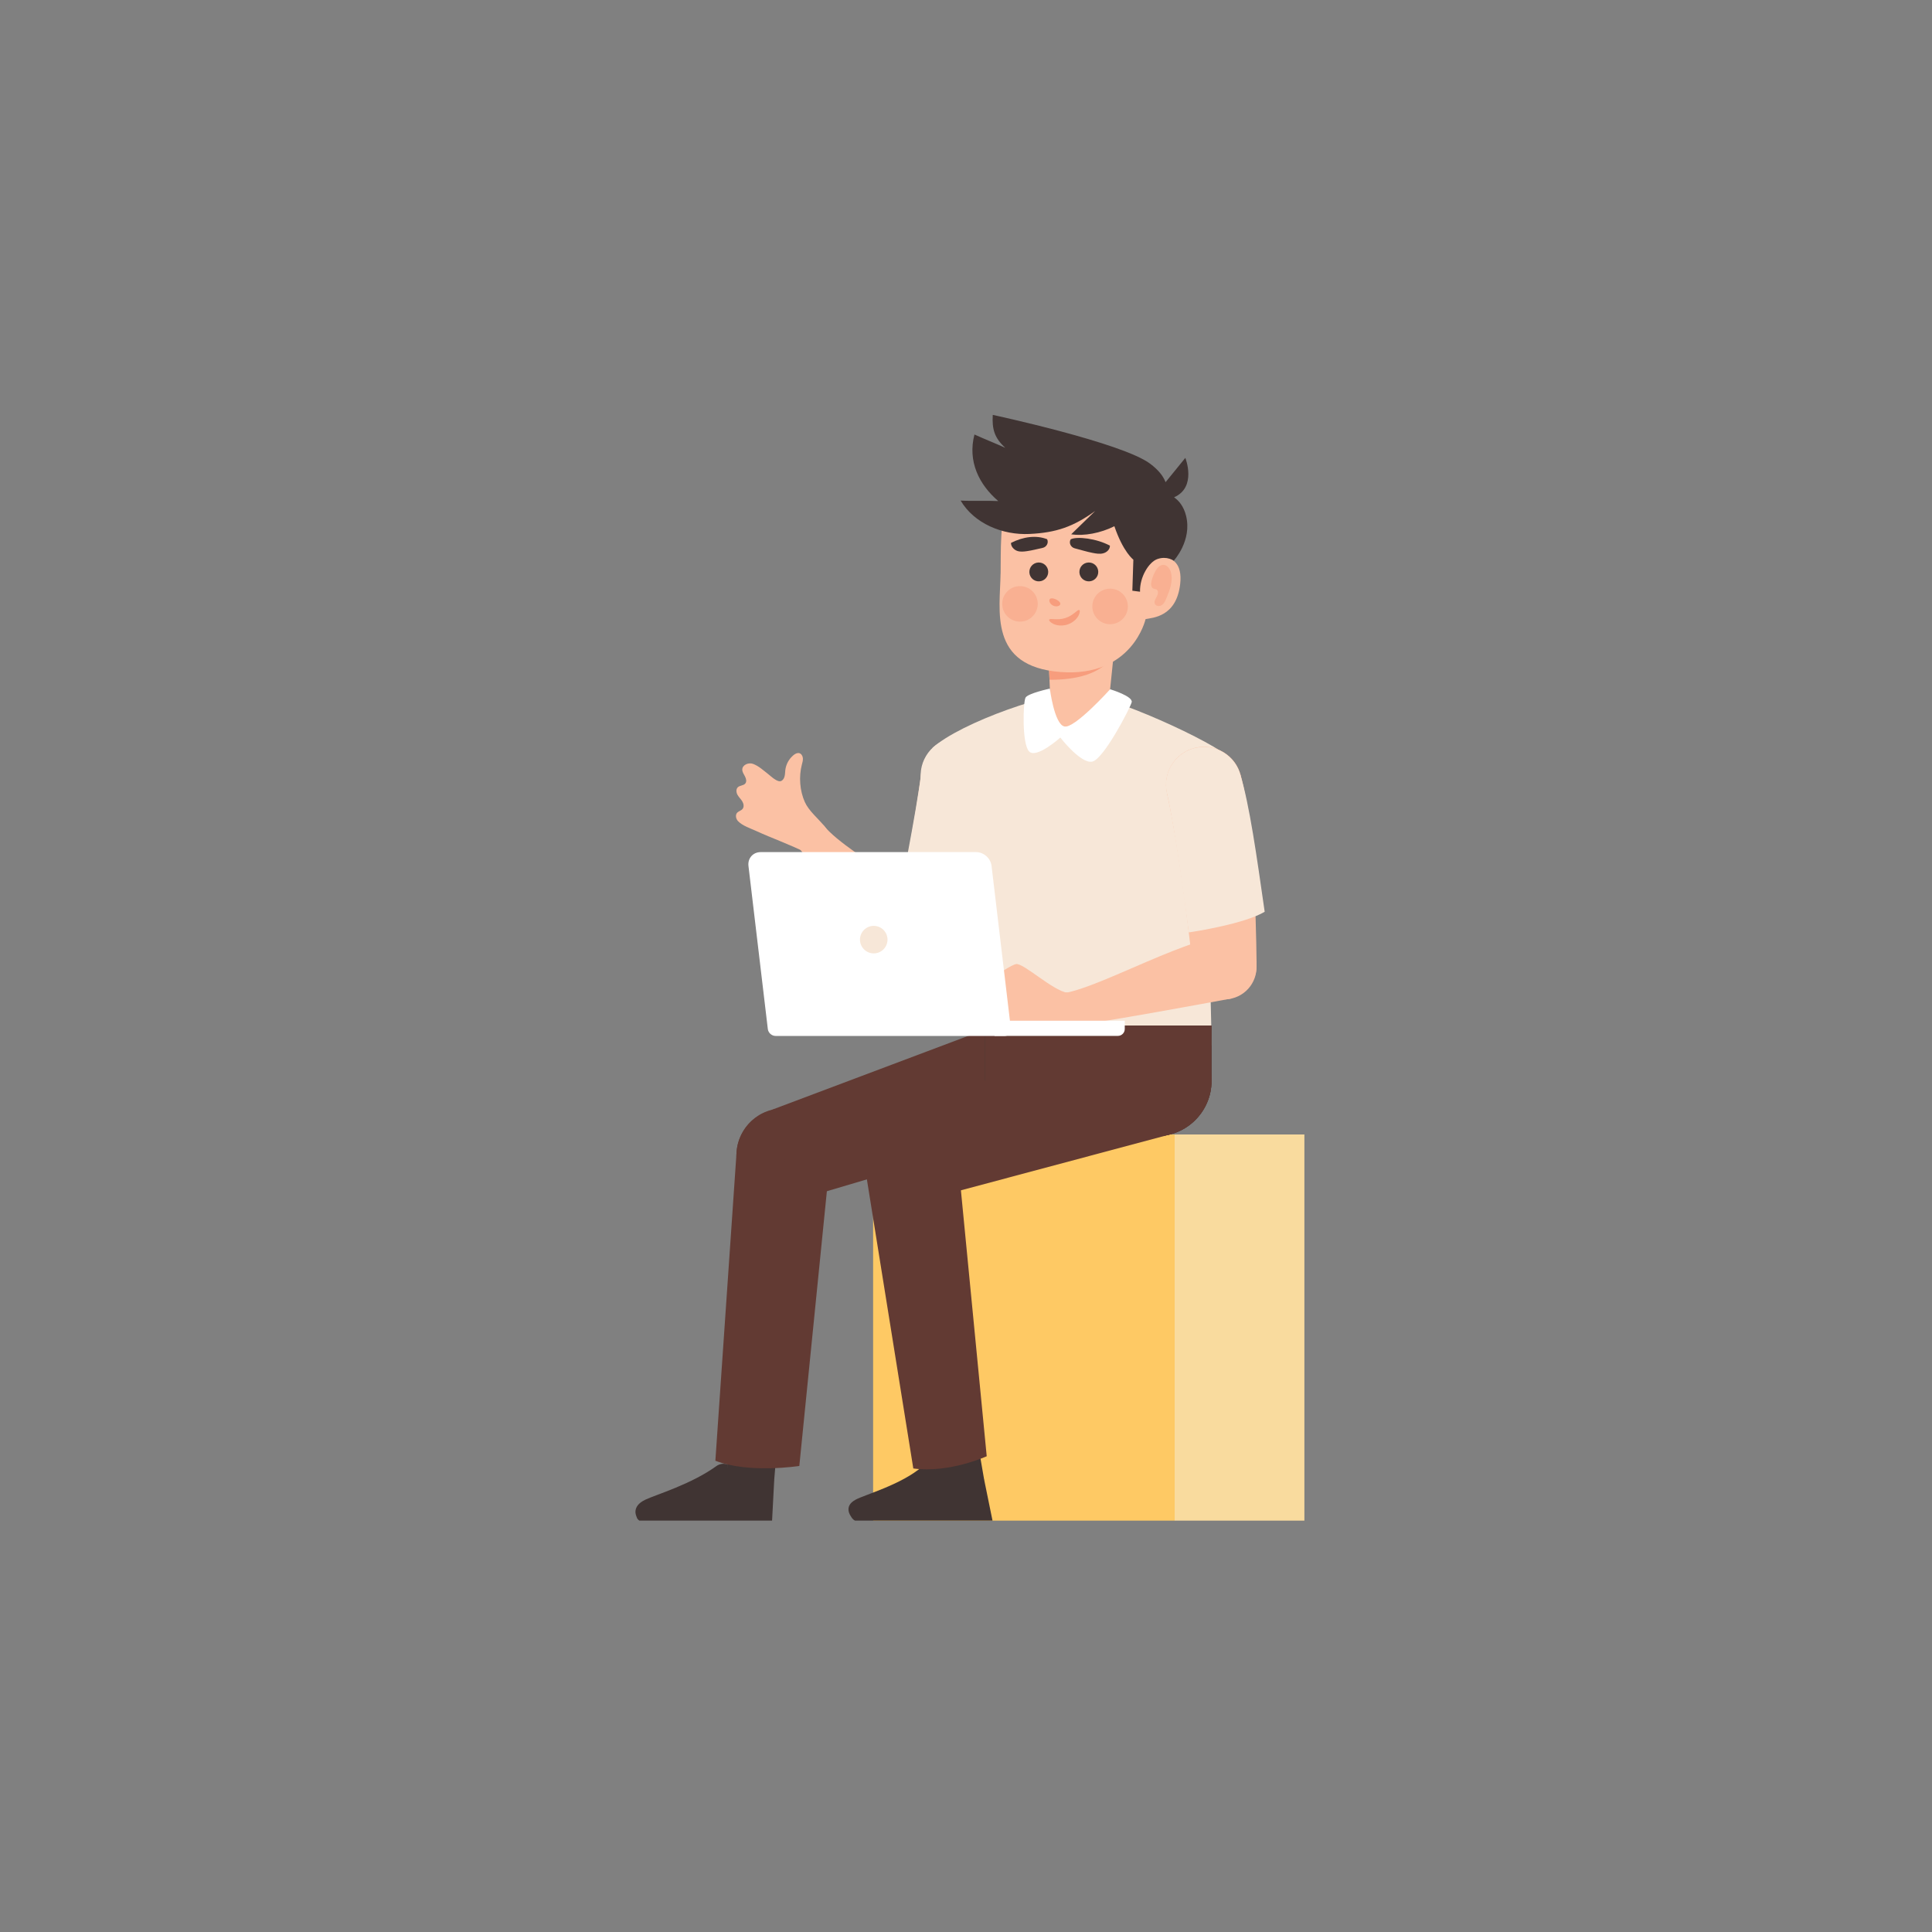 <?xml version="1.0" encoding="UTF-8"?>
<svg id="Layer_1" xmlns="http://www.w3.org/2000/svg" version="1.1" viewBox="0 0 400 400">
  <rect x="0" y="0" width="400" height="400" fill="#808080" stroke="none"/>
  <!-- Generator: Adobe Illustrator 29.3.1, SVG Export Plug-In . SVG Version: 2.1.0 Build 151)  -->
  <defs>
    <style>
      .st0 {
        fill: #623a33;
      }

      .st1 {
        fill: #fff;
      }

      .st2 {
        fill: #f9db9e;
      }

      .st3 {
        fill: #403433;
      }

      .st4 {
        fill: #fbc1a4;
      }

      .st5 {
        fill: #fec964;
      }

      .st6 {
        fill: #f79d7d;
      }

      .st7 {
        fill: #f7e7d8;
      }

      .st8 {
        fill: #f9b092;
      }
    </style>
  </defs>
  <g>
    <circle class="st4" cx="198.57" cy="160.56" r="7.85"/>
    <path class="st4" d="M184.56,193.19c-1.22,3.47.61,7.27,4.08,8.48,3.47,1.22,7.27-.61,8.48-4.08s-.61-7.27-4.08-8.48c-3.47-1.22-7.27.61-8.48,4.08Z"/>
    <path class="st4" d="M190.75,159.89c-1.62,12.95-5.41,30.54-6.19,33.3l12.56,4.41s8.74-25.1,9.28-36.57l-15.65-1.13Z"/>
  </g>
  <path class="st7" d="M190.16,187.26c-1.38-.25-2.77-.45-4.15-.71,0,0,3.67-18.1,4.74-26.66h0c.06-.65.18-1.3.41-1.94,1.44-4.09,5.92-6.24,10.01-4.81,3.39,1.19,5.44,4.46,5.23,7.87h0c-.32,6.81-2.44,17.08-4.32,28.43-3.31-.34-8.64-1.59-11.92-2.18Z"/>
  <g>
    <circle class="st4" cx="190.84" cy="195.39" r="6.65" transform="translate(-54.05 316.33) rotate(-71.96)"/>
    <path class="st4" d="M170.59,170.97c-1.34-1.36-3.52-1.37-4.88-.03-1.36,1.34-1.37,3.52-.03,4.88,1.34,1.36,3.52,1.37,4.88.03,1.36-1.34,1.37-3.52.03-4.88Z"/>
    <path class="st4" d="M170.59,170.97c2.84,3.43,8.81,6.9,15.39,11.8,6.34,4.72,9.59,7.95,9.59,7.95l-9.47,9.35s-18.53-21.24-20.91-24.88l5.4-4.22Z"/>
  </g>
  <g>
    <path class="st4" d="M169.47,170.22c-1.76-.74-3.78.08-4.52,1.84-.74,1.76.08,3.78,1.84,4.52,1.76.74,3.78-.08,4.52-1.84.74-1.76-.08-3.78-1.84-4.52Z"/>
    <path class="st4" d="M152.62,168.27c.31-.34.83-.43,1.12-.79.35-.43.23-1.09-.06-1.57-.29-.48-.72-.86-.99-1.35-.27-.49-.34-1.17.06-1.56.42-.41,1.19-.33,1.56-.79.32-.4.17-1-.07-1.46s-.57-.91-.56-1.42c.01-.98,1.3-1.52,2.22-1.18,1.18.43,2.14,1.34,3.11,2.09.58.45,1.98,1.84,2.76,1.44.37-.19.59-.59.68-1,.1-.4.09-.83.14-1.24.14-1.2.76-2.33,1.7-3.1.34-.28.77-.51,1.19-.41.44.12.71.59.75,1.05.04.46-.11.91-.22,1.35-.64,2.47-.43,5.39.62,7.72.83,1.85,2.72,3.36,3.97,4.91l-3.26,5.78c-3.92-1.95-7.6-3.23-10.75-4.68-1.2-.55-2.84-1.07-3.78-2.04-.45-.47-.62-1.28-.19-1.76Z"/>
  </g>
  <g>
    <polygon class="st3" points="160.8 300.29 160.3 306.3 158.18 310.22 151.51 308 150.57 303.54 150.96 296.61 160.8 300.29"/>
    <path class="st3" d="M133.59,310.5c2.3-1.08,9.42-3.15,14.71-6.95.58-.42,1.28-.57,1.93-.45,0,0,.36.07.36.07,0,0,.21,3.22,3.6,4.36,2.28.77,6.11-1.23,6.11-1.23l-.45,8.53h-27.46c-.52-.29-.62-.88-.62-.88,0,0-1.11-2.07,1.82-3.44Z"/>
    <path class="st0" d="M171.85,240.1l-6.36,63.41s-10.37,1.63-17.38-1.08l4.4-64.02,19.34,1.69Z"/>
    <path class="st0" d="M152.51,238.41c-.47,5.34,3.48,10.05,8.82,10.52,5.34.47,10.05-3.48,10.52-8.82.47-5.34-3.48-10.05-8.82-10.52-5.34-.47-10.05,3.48-10.52,8.82Z"/>
  </g>
  <rect class="st5" x="180.77" y="234.88" width="62.45" height="79.95"/>
  <rect class="st2" x="243.2" y="234.88" width="26.86" height="79.95"/>
  <g>
    <g>
      <path class="st7" d="M191.74,156.49c-2.24,3.71-1.05,8.54,2.66,10.78s8.54,1.05,10.78-2.66c2.24-3.71,1.05-8.54-2.66-10.78-3.71-2.24-8.54-1.05-10.78,2.66Z"/>
      <circle class="st7" cx="249.02" cy="162.48" r="7.85"/>
      <path class="st7" d="M247.55,167.04c3.27,22.65,3.27,49.39,3.27,49.39,0,0-26.88-.36-46.92-4.1l.39-19.82-4.81-32.67-6.43-4.97c5.65-5.24,25.48-12.18,31.04-11.3,8.75,1.38,30.47,11.64,31.12,14.1l-7.66,9.37Z"/>
    </g>
    <g>
      <path class="st4" d="M229.52,145.79l1.97-19.15-14.6,7.43.14.7.41,9.63c.12,2.75,0,5.54,2.9,6h0c3.46.56,8.85-1.44,9.18-4.62Z"/>
      <path class="st6" d="M217.29,140.75l-.25-5.98-.14-.7,14.6-7.43-.93,9.03c-2.61,3.92-7.76,5.09-13.27,5.07Z"/>
      <path class="st4" d="M207.17,118.73c.07-4.56-.21-11.12,1.61-15.9,0,0,0,0,0-.01,0,0,0,0,0-.01.81-2.1,2.02-3.84,3.85-4.92,2-1.44,4.79-2.37,8.97-2.71,8.79-.7,14.5,2.59,18.32,8.31,2.85,4.26,1.63,9.86,1.05,11.88,1.62.15,3.88,1.13,3.37,5.58-.79,6.8-5.71,6.93-7.16,7.23,0,0-2.71,12.11-17.64,10.95-14.94-1.16-12.49-12.72-12.38-20.39Z"/>
      <path class="st3" d="M206.68,103.74c-4-3.43-6.37-8.23-4.93-13.78,2.17.98,4.22,1.78,6.39,2.76-2.27-2.05-2.77-3.91-2.6-6.82,0,0,26.91,5.77,32.63,10.14,1.69,1.29,2.64,2.49,3.15,3.79l4.09-5.03s2.44,6.07-2.33,8.16c1.02.71,1.98,1.87,2.47,3.78,1.32,5.17-2.53,9.34-2.53,9.34,0,0-1.43-1.03-3.41-.33-1.73.61-3.67,3.7-3.58,6.76l-1.59-.21.21-6.43s-2.11-1.56-3.93-6.92c-2.85,1.42-6.26,2.08-8.94,1.67l4.97-4.83c-4.5,3.25-8.06,4.5-13.6,4.76-5.55.27-11.44-2.13-14.26-6.91,2.39.13,5.41-.03,7.8.1Z"/>
      <path class="st6" d="M217.45,123.95c.36-.17.8-.01,1.2.16.38.2.79.45.88.83.03.19-.09.4-.38.52-.28.12-.71.12-1.11-.07-.4-.19-.67-.53-.75-.82-.09-.3,0-.52.16-.62Z"/>
      <path class="st3" d="M221.65,111.69l.02-.03c1.31-.66,5.38-.17,8.12,1.31.05.75-.64,1.39-1.36,1.58-.72.2-1.49.06-2.22-.08-1.29-.25-2.47-.64-3.71-.95-.8-.21-1.25-1.11-.84-1.83Z"/>
      <path class="st3" d="M216.77,111.63h0c-2.22-.87-4.94-.52-7.45.77-.04.73.59,1.41,1.26,1.65.66.24,1.37.15,2.04.06,1.13-.16,2.17-.45,3.25-.68.81-.17,1.3-1.06.92-1.8Z"/>
      <path class="st3" d="M227.38,118.32c.05,1.08-.78,1.99-1.86,2.04-1.08.05-1.99-.78-2.04-1.86-.05-1.08.78-1.99,1.86-2.04,1.08-.05,1.99.78,2.04,1.86Z"/>
      <path class="st3" d="M217.02,118.32c.05,1.08-.78,1.99-1.86,2.04-1.08.05-1.99-.78-2.04-1.86-.05-1.08.78-1.99,1.86-2.04,1.08-.05,1.99.78,2.04,1.86Z"/>
      <path class="st8" d="M207.5,124.86c-.09,2.03,1.48,3.75,3.51,3.84,2.03.09,3.75-1.48,3.84-3.51.09-2.03-1.48-3.75-3.51-3.84-2.03-.09-3.75,1.48-3.84,3.51Z"/>
      <path class="st8" d="M226.16,125.39c-.09,2.03,1.48,3.75,3.51,3.84,2.03.09,3.75-1.48,3.84-3.51.09-2.03-1.48-3.75-3.51-3.84-2.03-.09-3.75,1.48-3.84,3.51Z"/>
      <path class="st8" d="M242.41,118.48c.52,1.8-.22,3.7-.94,5.42-.22.51-.45,1.05-.91,1.37-.46.31-1.21.27-1.45-.24-.23-.49.11-1.03.38-1.5.27-.47.42-1.17-.03-1.46-.21-.14-.49-.12-.71-.24-.48-.25-.48-.94-.35-1.47.17-.73.44-1.44.81-2.11.36-.65.92-1.31,1.66-1.3.77.01,1.33.77,1.55,1.52Z"/>
      <path class="st6" d="M217.23,128.28c.19-.34,1.69.22,3.32-.32,1.64-.5,2.54-1.82,2.9-1.66.17.07.18.56-.19,1.22-.36.65-1.14,1.43-2.28,1.79-1.13.36-2.23.18-2.89-.14-.68-.32-.95-.72-.86-.88Z"/>
    </g>
    <path class="st1" d="M229.84,142.71s-7.43,8.25-9.5,7.7c-2.07-.55-2.98-7.84-2.98-7.84,0,0-4.52.97-5.03,1.86-.51.89-.78,9.56.73,11.14,1.51,1.59,6.47-2.87,6.47-2.87,0,0,4.25,5.51,6.62,4.98,2.37-.53,7.8-11.03,8.15-12.28.35-1.25-4.47-2.7-4.47-2.7Z"/>
  </g>
  <g>
    <path class="st0" d="M159.78,229.78c-5.19,1.32-8.33,6.61-7.01,11.8,1.32,5.19,6.61,8.33,11.8,7.01,5.19-1.32,8.33-6.61,7.01-11.8-1.32-5.19-6.61-8.33-11.8-7.01Z"/>
    <path class="st0" d="M205.21,212.68c-6.13,1.56-9.83,7.8-8.27,13.93,1.56,6.13,7.8,9.83,13.93,8.27,6.13-1.56,9.83-7.8,8.27-13.93-1.56-6.13-7.8-9.83-13.93-8.27Z"/>
    <polygon class="st0" points="159.78 229.78 205.21 212.68 210.86 234.88 164.57 248.59 159.78 229.78"/>
  </g>
  <path class="st3" d="M203.9,212.33h11.58s.07,0,.1,0h23.75s.03,0,.05,0,.03,0,.05,0h11.41v11.53h0c-.04,6.29-5.15,11.38-11.45,11.38h-23.98c-.44,0-.87-.02-1.32-.08-5.81-.67-10.1-5.59-10.13-11.3h-.05v-11.53Z"/>
  <path class="st0" d="M203.9,212.33h11.58s.07,0,.1,0h23.75s.03,0,.05,0,.03,0,.05,0h11.41v11.53h0c-.04,6.29-5.15,11.38-11.45,11.38h-23.98c-.44,0-.87-.02-1.32-.08-5.81-.67-10.1-5.59-10.13-11.3h-.05v-11.53Z"/>
  <g>
    <polygon class="st3" points="202.71 300.29 203.75 306.3 202.64 310.22 195.4 308 193.31 303.54 191.92 296.61 202.71 300.29"/>
    <path class="st3" d="M177.12,310.5c2.02-1.08,9.61-3.15,13.92-6.95.48-.42,1.14-.57,1.82-.45,0,0,.37.07.38.07,0,0,1.04,3.22,4.72,4.36,2.48.77,5.79-1.23,5.79-1.23l1.74,8.53h-28.46c-.6-.29-.85-.88-.85-.88,0,0-1.64-2.07.94-3.44Z"/>
    <path class="st0" d="M198.11,237.83l6.18,63.67s-7.76,3.54-15.2,2.53l-10.17-63.34,19.2-2.86Z"/>
    <path class="st0" d="M178.92,240.68c.79,5.3,5.73,8.96,11.03,8.17,5.3-.79,8.96-5.73,8.17-11.03-.79-5.3-5.73-8.96-11.03-8.17-5.3.79-8.96,5.73-8.17,11.03Z"/>
  </g>
  <g>
    <path class="st0" d="M186.12,229.78c-5.19,1.32-8.33,6.61-7.01,11.8,1.32,5.19,6.61,8.33,11.8,7.01,5.19-1.32,8.33-6.61,7.01-11.8-1.32-5.19-6.61-8.33-11.8-7.01Z"/>
    <path class="st0" d="M236.54,212.68c-6.13,1.56-9.83,7.8-8.27,13.93,1.56,6.13,7.8,9.83,13.93,8.27s9.83-7.8,8.27-13.93c-1.56-6.13-7.8-9.83-13.93-8.27Z"/>
    <polygon class="st0" points="186.12 229.78 236.54 212.68 242.2 234.88 190.91 248.59 186.12 229.78"/>
  </g>
  <g>
    <circle class="st4" cx="249.26" cy="162.48" r="7.85" transform="translate(-30.58 61.39) rotate(-13.24)"/>
    <circle class="st4" cx="253.51" cy="199.91" r="6.65"/>
    <path class="st4" d="M241.66,164.45c2.76,12.76,5.01,32.61,5.19,35.47h13.31s-.06-28.58-3.35-39.58l-15.14,4.12Z"/>
  </g>
  <path class="st7" d="M246.13,193.04c-.93-6.51-2.64-20.17-4.47-28.59h0c-.16-.63-.26-1.28-.26-1.96,0-4.34,3.51-7.85,7.85-7.85,3.59,0,6.61,2.41,7.54,5.7h0c1.95,6.53,3.35,16.6,5.05,28.43-4.19,2.5-14.34,4.07-15.73,4.28Z"/>
  <g>
    <path class="st4" d="M251.9,193.78c-3.57.88-5.75,4.49-4.87,8.06.88,3.57,4.49,5.75,8.06,4.87,3.57-.88,5.75-4.49,4.87-8.06-.88-3.57-4.49-5.75-8.06-4.87Z"/>
    <path class="st4" d="M220.21,205.63c-1.85.46-2.98,2.33-2.52,4.18.46,1.85,2.33,2.98,4.18,2.52,1.85-.46,2.98-2.33,2.52-4.18-.46-1.85-2.33-2.98-4.18-2.52Z"/>
    <path class="st4" d="M220.21,205.63c4.4-.68,12.37-4.52,19.96-7.67,7.3-3.04,11.73-4.18,11.73-4.18l3.19,12.92s-29.67,5.55-34.01,5.73l-.86-6.8Z"/>
  </g>
  <g>
    <path class="st4" d="M220.98,205.54c-1.91-.02-3.47,1.51-3.49,3.41-.02,1.91,1.51,3.47,3.41,3.49,1.91.02,3.47-1.51,3.49-3.41.02-1.91-1.51-3.47-3.41-3.49Z"/>
    <path class="st4" d="M220.98,205.54c-3.08-.48-9.09-6.2-10.61-5.94-1.52.26-9.48,5.81-9.08,7.02s2,1.13,1.81,1.89c-.19.75-.17,1.57,1.54,2.08,1.7.51,6.37,2.64,9.16,1.97,2.79-.67,6.32-.23,6.32-.23l.86-6.8Z"/>
  </g>
  <g>
    <path class="st1" d="M207.33,211.34h25.53v3.14h-26.96v-1.71c0-.79.64-1.43,1.43-1.43Z" transform="translate(438.77 425.81) rotate(180)"/>
    <path class="st1" d="M160.56,214.48h47.48c.79,0,1.35-.64,1.26-1.43l-4.01-33.78c-.19-1.58-1.62-2.85-3.19-2.85h-44.62c-1.58,0-2.7,1.28-2.52,2.85l4.01,33.78c.09.79.81,1.43,1.6,1.43Z"/>
    <circle class="st7" cx="180.9" cy="194.54" r="2.85"/>
  </g>
</svg>